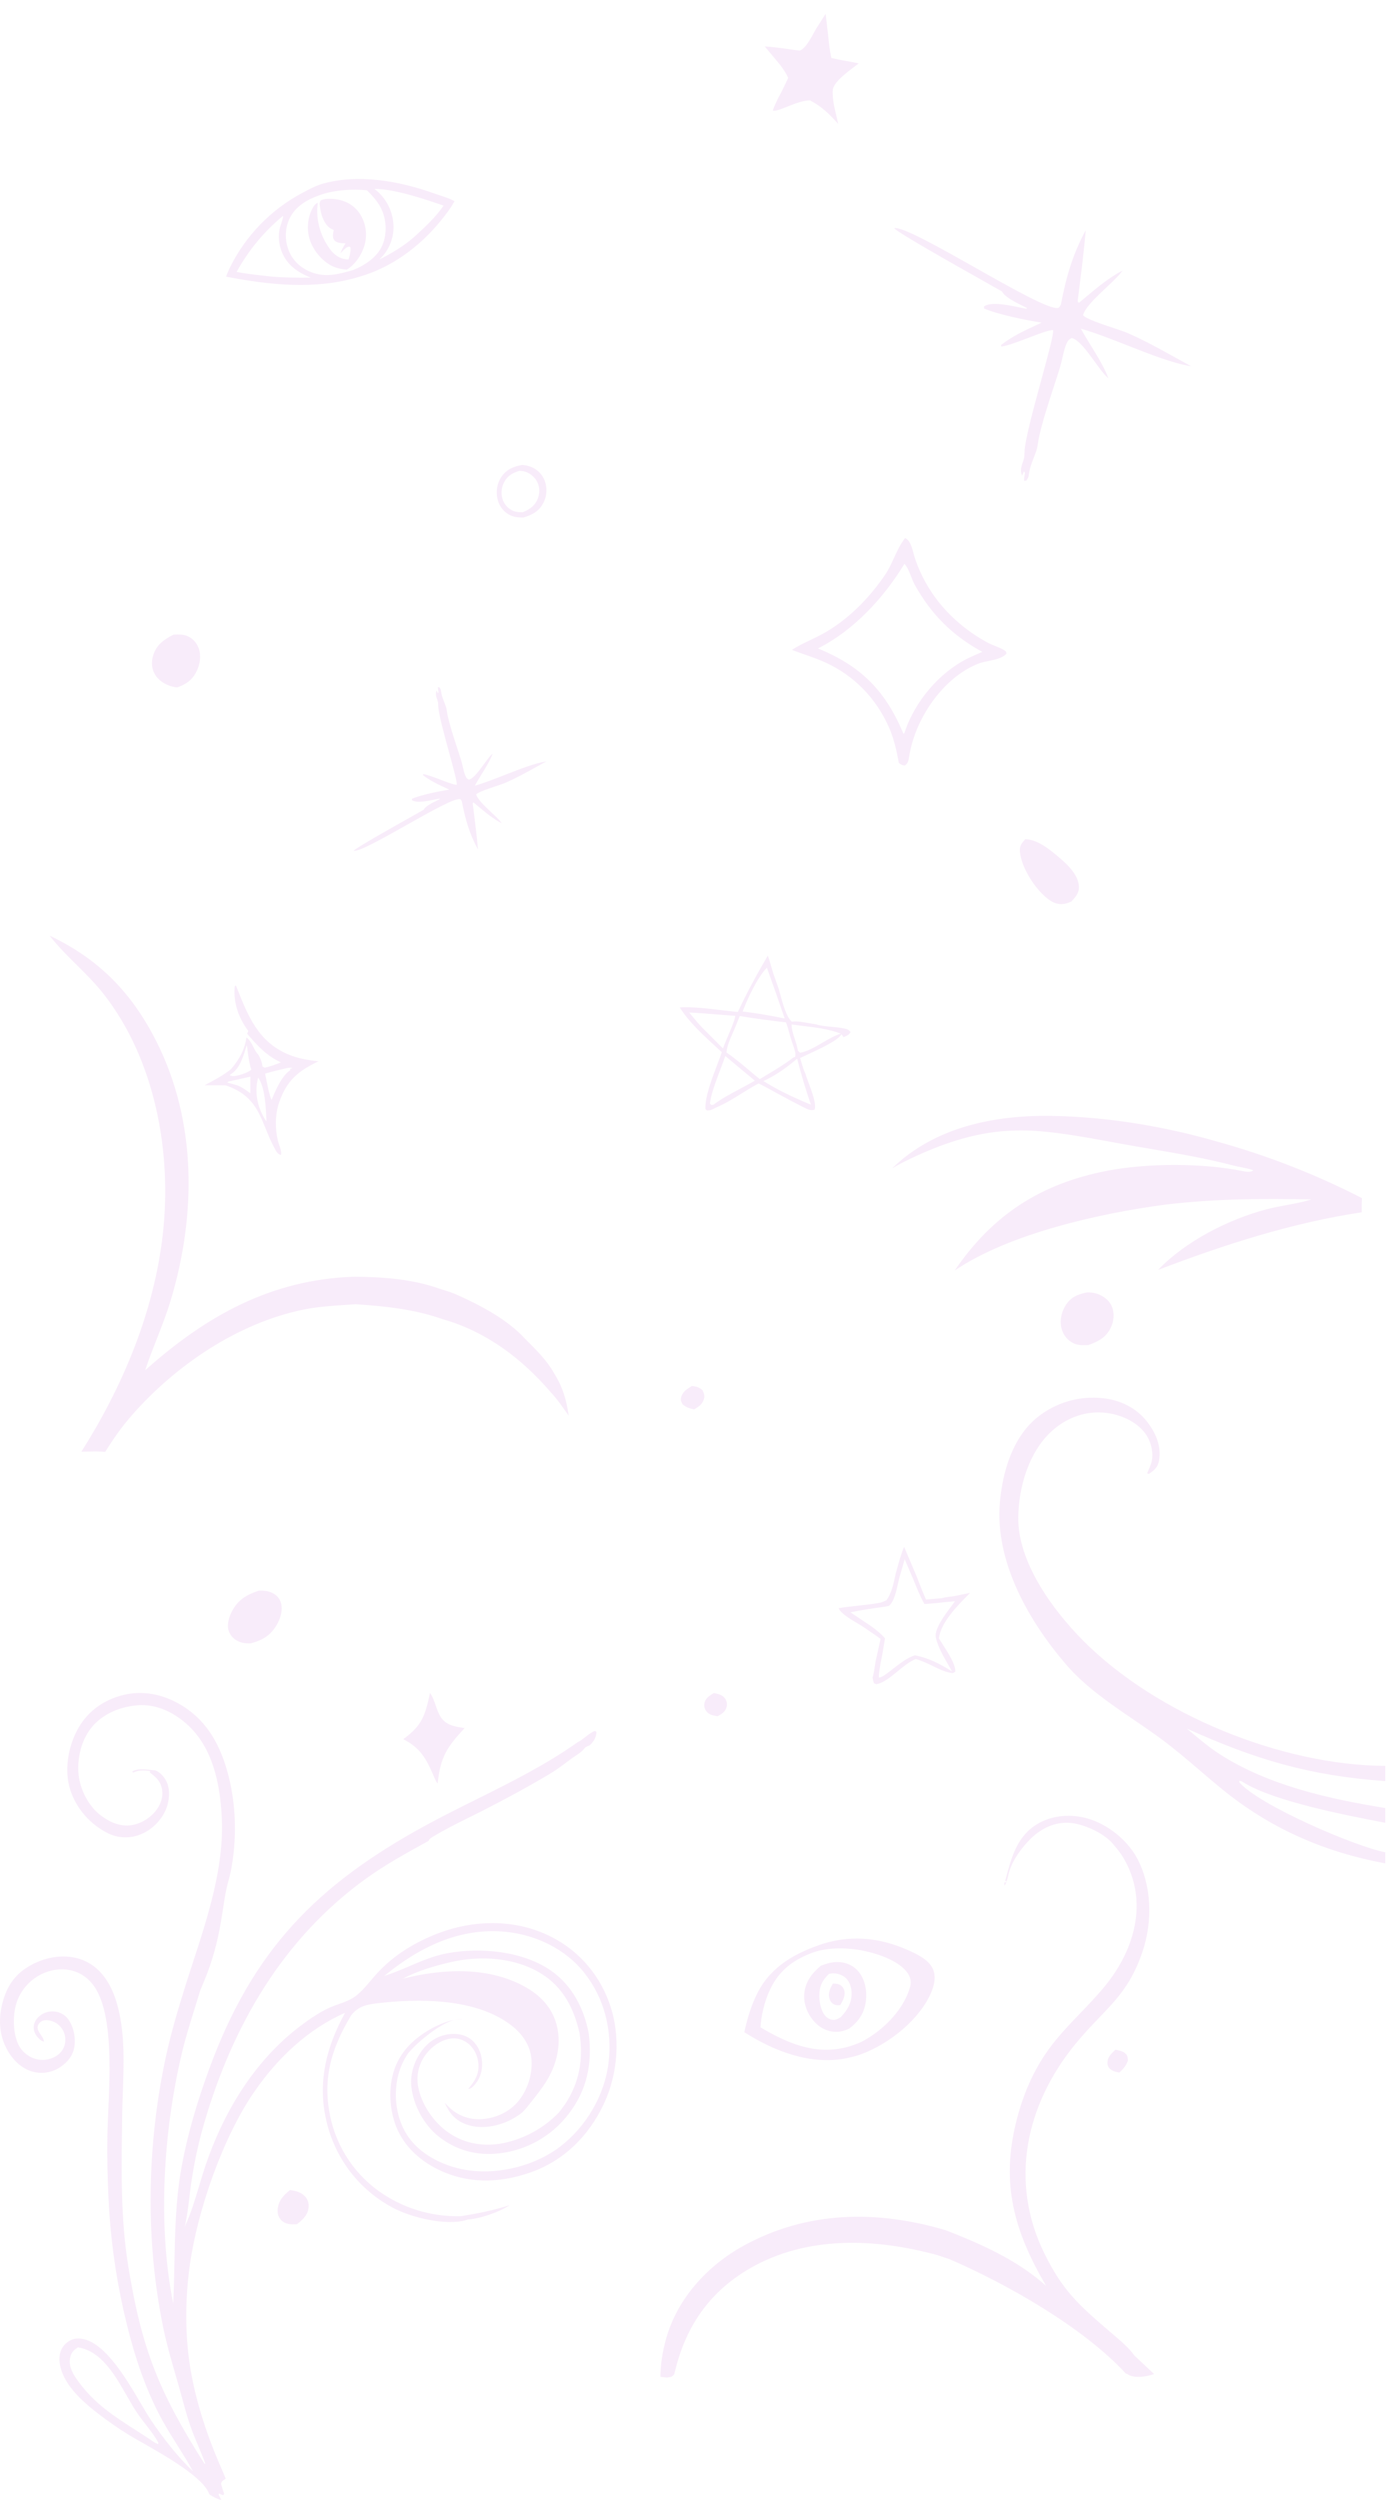 <svg width="475" height="855" viewBox="0 0 475 855" fill="none" xmlns="http://www.w3.org/2000/svg">
<g opacity="0.1">
<path fill-rule="evenodd" clip-rule="evenodd" d="M57.148 609.663C56.411 607.914 54.982 606.233 53.224 605.481C52.697 605.446 52.135 605.382 51.553 605.316C49.493 605.082 47.202 604.821 45.458 605.717L45.245 606.01L45.694 606.225C45.725 606.207 45.756 606.189 45.786 606.17C45.852 606.13 45.917 606.09 45.986 606.059C47.618 605.316 49.645 605.435 51.364 605.722L51.363 606.104L51.258 606.2C53.445 607.823 54.997 609.199 55.474 612.05C55.883 614.49 55.05 616.93 53.617 618.895C51.609 621.647 48.36 623.693 44.984 624.207C41.035 624.809 37.347 623.095 34.294 620.724C30.263 617.594 27.398 611.989 26.894 606.932C26.34 601.36 27.825 595.02 31.433 590.67C35.282 586.029 41.343 583.611 47.257 583.193C53.479 582.754 59.252 585.52 63.834 589.565C72.81 597.488 75.304 609.986 75.892 621.454C76.752 638.235 71.231 655.181 65.997 671.245L65.996 671.246C65.083 674.049 64.178 676.825 63.318 679.569C60.872 687.368 58.488 695.431 56.763 703.423C50.263 733.544 49.655 766.252 55.947 796.447C57.101 801.987 58.685 807.434 60.265 812.869L60.267 812.876C60.572 813.923 60.876 814.969 61.177 816.016C61.592 817.457 61.987 818.912 62.382 820.37C63.198 823.377 64.017 826.396 65.016 829.317C65.878 831.836 66.91 834.298 67.941 836.759C68.745 838.678 69.55 840.598 70.273 842.544L70.058 842.698L69.717 842.202C54.543 818.213 48.547 803.686 43.913 775.152C41.316 759.167 41.538 743.032 41.76 726.898L41.76 726.897C41.775 725.804 41.79 724.711 41.804 723.618C41.839 720.957 41.937 718.241 42.036 715.496C42.41 705.09 42.8 694.272 39.805 684.513C37.669 677.557 33.493 671.353 25.959 669.605C20.145 668.257 13.897 669.831 8.963 673.052C4.07 676.247 1.634 680.934 0.497 686.511C-0.648 692.125 0.136 697.722 3.368 702.523C5.406 705.551 8.413 708.016 12.059 708.719C12.433 708.789 12.809 708.84 13.187 708.873C13.566 708.906 13.945 708.92 14.325 708.915C14.705 708.911 15.084 708.887 15.461 708.845C15.839 708.803 16.213 708.743 16.585 708.664C16.957 708.585 17.323 708.487 17.686 708.372C18.048 708.257 18.403 708.124 18.752 707.974C19.101 707.824 19.442 707.657 19.775 707.473C20.107 707.289 20.43 707.089 20.743 706.874C23.124 705.244 24.93 703.058 25.421 700.171C25.965 696.978 25.245 693.184 23.316 690.545C22.266 689.107 20.554 688.149 18.791 687.945C16.912 687.728 15.025 688.245 13.566 689.465C12.348 690.483 11.587 691.738 11.534 693.354C11.488 694.786 12.258 696.141 13.254 697.118L13.265 697.129C13.804 697.658 14.262 698.107 15.038 698.203C14.981 697.408 14.464 696.642 13.948 695.875C13.073 694.575 12.197 693.274 13.544 691.831C14.241 691.084 15.048 690.865 16.036 690.903C16.263 690.914 16.488 690.936 16.713 690.97C16.937 691.005 17.159 691.05 17.379 691.107C17.598 691.164 17.815 691.232 18.027 691.311C18.24 691.39 18.448 691.48 18.651 691.581C18.855 691.681 19.053 691.792 19.245 691.913C19.437 692.034 19.622 692.164 19.801 692.304C19.98 692.444 20.151 692.593 20.314 692.751C20.478 692.908 20.633 693.074 20.779 693.247C21.98 694.648 22.5 696.422 22.334 698.256C22.166 700.114 21.253 701.69 19.765 702.803C17.858 704.23 15.315 704.777 12.981 704.353C10.476 703.898 8.185 702.312 6.815 700.173C4.473 696.519 4.323 690.093 5.366 685.974C5.435 685.708 5.51 685.444 5.591 685.182C5.673 684.92 5.761 684.66 5.855 684.403C5.95 684.145 6.051 683.89 6.158 683.637C6.265 683.384 6.378 683.134 6.498 682.887C6.617 682.64 6.743 682.395 6.875 682.154C7.006 681.913 7.144 681.676 7.287 681.442C7.431 681.208 7.58 680.977 7.734 680.75C7.889 680.524 8.05 680.301 8.215 680.083C8.381 679.864 8.552 679.649 8.729 679.439C8.905 679.229 9.087 679.023 9.273 678.822C9.46 678.62 9.652 678.424 9.848 678.232C10.044 678.04 10.245 677.854 10.451 677.672C10.657 677.49 10.867 677.313 11.081 677.141C11.295 676.97 11.514 676.805 11.736 676.644C11.959 676.484 12.186 676.328 12.416 676.179C12.646 676.03 12.88 675.886 13.117 675.749C16.587 673.722 20.816 672.914 24.734 673.964C28.381 674.942 31.18 677.342 33.023 680.592C38.45 690.159 37.651 708.375 37.051 722.049C36.921 725.017 36.8 727.772 36.754 730.177C36.62 737.219 36.786 744.368 37.113 751.403C37.403 757.95 37.982 764.472 38.849 770.967C39.717 777.464 40.869 783.909 42.306 790.303C45.243 803.238 49.195 816.237 55.64 827.892C57.24 830.783 59 833.584 60.76 836.384C62.585 839.289 64.411 842.194 66.057 845.2C60.798 840.232 55.875 833.891 51.809 827.901C50.806 826.424 49.617 824.398 48.27 822.105C42.896 812.951 35.021 799.538 26.542 799.772C24.787 799.821 23.158 800.71 22.005 802.011C20.584 803.613 20.183 805.714 20.395 807.798C21.135 815.09 28.106 821.247 33.529 825.419C36.829 827.959 40.313 830.413 43.862 832.594C45.083 833.344 46.735 834.283 48.63 835.36L48.631 835.361C56.87 840.044 69.698 847.336 71.643 853.053C72.869 853.885 74.306 854.702 75.767 855L74.817 853.193L75.015 852.744C75.596 853.153 75.738 853.208 76.399 853.334L76.727 852.915C76.307 851.787 75.976 850.644 75.642 849.488C75.846 848.605 76.179 848.397 76.775 848.026C76.917 847.937 77.074 847.839 77.248 847.72L76.468 845.821C71.599 834.943 67.495 823.157 65.389 811.405C63.257 799.504 63.293 786.722 64.947 774.754C67.522 756.129 76.326 730.707 87.165 715.191C94.952 703.905 105.442 693.91 118.072 688.397C111.136 701.049 108.227 713.945 112.431 728.136C112.642 728.853 112.872 729.564 113.119 730.269C113.367 730.974 113.631 731.673 113.914 732.365C114.196 733.057 114.495 733.741 114.811 734.419C115.128 735.095 115.461 735.764 115.811 736.424C116.161 737.085 116.527 737.736 116.909 738.378C117.292 739.02 117.69 739.652 118.104 740.274C118.518 740.896 118.947 741.507 119.392 742.107C119.837 742.708 120.296 743.297 120.77 743.874C121.244 744.452 121.732 745.017 122.235 745.57C122.737 746.123 123.253 746.663 123.782 747.191C124.311 747.718 124.853 748.232 125.409 748.732C125.964 749.232 126.531 749.718 127.11 750.189C127.689 750.661 128.28 751.118 128.882 751.56C129.484 752.002 130.097 752.429 130.721 752.84C131.344 753.251 131.978 753.647 132.622 754.027C133.265 754.406 133.917 754.769 134.578 755.117C140.894 758.464 152.712 761.3 159.712 759.217C159.777 759.198 159.836 759.166 159.896 759.134C159.927 759.118 159.957 759.102 159.988 759.087C164.371 758.79 170.8 756.561 174.454 754.157C168.837 755.963 163.381 757.045 157.564 757.953C148.852 758.078 140.595 756.012 133.065 751.588C132.462 751.238 131.867 750.873 131.282 750.494C130.697 750.115 130.121 749.721 129.555 749.313C128.989 748.905 128.434 748.483 127.889 748.047C127.345 747.611 126.811 747.162 126.289 746.7C125.767 746.237 125.256 745.762 124.757 745.274C124.259 744.786 123.772 744.286 123.299 743.774C122.825 743.262 122.364 742.738 121.917 742.203C121.469 741.668 121.035 741.122 120.614 740.565C120.194 740.009 119.788 739.442 119.395 738.864C119.003 738.288 118.626 737.701 118.263 737.105C117.899 736.509 117.551 735.904 117.219 735.291C116.886 734.678 116.568 734.057 116.267 733.428C115.964 732.798 115.678 732.162 115.408 731.519C115.138 730.875 114.884 730.226 114.646 729.57C114.408 728.914 114.187 728.252 113.982 727.585C113.777 726.917 113.589 726.245 113.418 725.569C110.016 711.915 113.098 700.956 120.191 689.224C122.542 686.235 125.232 685.583 128.879 685.148C143.402 683.417 163.14 683.334 175.192 692.834C178.68 695.585 181.341 699.328 181.834 703.835C182.391 708.928 180.688 714.537 177.464 718.509C174.456 722.216 169.873 724.335 165.157 724.725C161.147 725.056 157.176 723.819 154.165 721.116C153.547 720.562 152.967 719.954 152.393 719.353L152.158 719.106C153.71 722.553 155.608 724.991 159.262 726.428C163.968 728.279 169.518 727.419 174.018 725.364C175.689 724.581 177.249 723.619 178.699 722.478L179.915 721.203C180.193 720.857 180.472 720.51 180.752 720.162L180.757 720.157L180.768 720.143C182.88 717.519 185.045 714.829 186.838 712.007C190.415 706.377 192.149 699.609 190.618 693.019C189.296 687.326 185.616 683.044 180.697 680.086C167.966 672.43 151.733 673.192 137.868 676.717C142.851 674.018 148.626 672.366 154.119 671.08C164.34 668.689 176.367 669.384 185.44 675.121C192.801 679.775 196.412 686.945 198.299 695.219C199.711 703.974 198.364 712.101 193.429 719.565C193.239 719.824 193.05 720.085 192.861 720.347L192.861 720.348C192.339 721.069 191.816 721.793 191.258 722.482C190.621 723.14 189.96 723.774 189.276 724.383C188.591 724.993 187.886 725.576 187.158 726.133C186.43 726.689 185.683 727.218 184.915 727.719C184.148 728.22 183.364 728.692 182.562 729.134C181.759 729.577 180.942 729.989 180.109 730.371C179.277 730.752 178.431 731.102 177.572 731.421C176.713 731.739 175.844 732.026 174.963 732.28C174.083 732.534 173.195 732.754 172.298 732.942C165.776 734.245 159.149 733.227 153.61 729.439C148.419 725.889 144.16 719.718 143.071 713.479C142.387 709.559 143.395 705.672 145.8 702.51C147.787 699.898 150.997 697.588 154.323 697.176C156.44 696.914 158.505 697.528 160.173 698.854C162.314 700.558 163.543 703.207 163.723 705.912C163.955 709.405 162.514 711.751 160.317 714.294L160.418 714.422C161.206 714.223 161.474 713.962 162.043 713.407L162.055 713.396C164.021 711.483 164.956 708.792 164.995 706.08C165.038 703.144 164.016 700.161 161.89 698.089C159.872 696.121 157.31 695.488 154.548 695.634C150.822 695.831 147.551 697.538 145.143 700.371C142.069 703.987 140.281 708.832 140.769 713.591C141.417 719.91 145.052 726.63 150.01 730.6C156.068 735.452 163.252 737.336 170.891 736.437C171.465 736.372 172.038 736.292 172.608 736.199C173.179 736.105 173.746 735.997 174.311 735.874C174.876 735.752 175.438 735.616 175.996 735.466C176.554 735.316 177.108 735.151 177.658 734.973C178.208 734.795 178.753 734.604 179.294 734.399C179.834 734.193 180.369 733.975 180.898 733.743C181.427 733.51 181.951 733.265 182.468 733.007C182.986 732.749 183.496 732.478 184 732.194C184.503 731.91 185 731.614 185.489 731.306C185.977 730.997 186.458 730.676 186.931 730.344C187.404 730.011 187.868 729.666 188.324 729.311C188.779 728.955 189.226 728.588 189.663 728.21C190.101 727.831 190.528 727.442 190.946 727.043C191.364 726.643 191.772 726.233 192.169 725.814C192.567 725.394 192.954 724.964 193.329 724.524C193.705 724.085 194.07 723.637 194.424 723.179C200.929 714.897 202.727 705.777 201.487 695.489C199.886 686.96 195.821 679 188.562 673.955C178.886 667.231 164.376 665.912 153.06 668.012C148.479 668.863 144.287 670.651 140.086 672.443C137.266 673.646 134.442 674.851 131.495 675.774C143.462 665.933 157.399 659.085 173.204 660.695C183.392 661.732 193.445 666.527 199.892 674.619C206.882 683.394 209.608 694.527 208.235 705.602C206.869 716.624 200.644 727.185 191.906 733.983C183.436 740.572 171.091 743.722 160.488 742.276C152.943 741.247 144.76 737.57 140.116 731.331C136.043 725.858 134.771 718.555 135.824 711.892C135.962 711.016 136.149 710.15 136.385 709.296C136.621 708.44 136.904 707.601 137.235 706.779C137.566 705.956 137.942 705.154 138.364 704.374C138.786 703.594 139.25 702.84 139.757 702.112C140.822 700.915 141.906 699.769 143.098 698.696C145.933 696.142 151.217 691.904 155.637 690.765C155.998 690.698 156.356 690.644 156.708 690.602C157.03 690.564 157.352 690.528 157.675 690.494L157.664 690.687L158.037 690.484C157.283 690.445 156.476 690.549 155.637 690.765C149.563 691.885 142.359 696.382 138.674 701.039C137.704 702.284 136.87 703.525 136.153 704.929C132.943 711.217 132.904 719.335 135.088 725.954C137.472 733.176 142.992 738.51 149.697 741.851C159.907 746.938 170.735 746.704 181.359 743.033C192.844 739.065 201.324 730.693 206.533 719.773C211.611 709.128 212.509 695.968 208.457 684.851C204.653 674.416 197.141 666.219 187.042 661.616C175.457 656.337 162.016 656.633 150.235 661.084C142.165 664.133 134.767 668.596 128.915 675.019C128.247 675.753 127.59 676.528 126.927 677.309C125.314 679.213 123.668 681.155 121.746 682.633C120.037 683.948 117.941 684.695 115.864 685.435L115.863 685.435C114.778 685.822 113.698 686.207 112.681 686.67C109.246 688.233 105.854 690.58 102.842 692.849C87.173 704.655 76.563 722.196 70.336 740.578C69.568 742.847 68.869 745.185 68.167 747.535C66.776 752.192 65.37 756.897 63.379 761.202C63.344 761.277 63.308 761.352 63.272 761.427C63.252 761.467 63.233 761.508 63.213 761.549C64.005 758.229 64.413 754.82 64.819 751.418C65.003 749.878 65.187 748.34 65.407 746.812C66.416 739.771 67.865 733.026 69.853 726.195C79.567 692.809 96.829 662.891 125.463 642.332C131.945 637.678 138.957 633.824 145.94 629.985L146.589 629.628C146.944 628.948 147.317 628.676 147.953 628.285C152.019 625.785 156.371 623.63 160.689 621.492C162.211 620.738 163.73 619.986 165.23 619.222C172.968 615.281 180.717 611.098 188.176 606.649C190.317 605.372 192.302 603.886 194.291 602.396C194.751 602.052 195.21 601.708 195.672 601.366C196.083 601.062 196.521 600.773 196.962 600.482C197.97 599.815 198.996 599.137 199.756 598.243C199.815 598.174 199.868 598.109 199.917 598.049L199.918 598.048C200.145 597.77 200.299 597.582 200.695 597.381C200.904 597.275 201.13 597.181 201.355 597.086C201.523 597.016 201.69 596.945 201.85 596.87C203.267 595.466 203.914 594.4 204.147 592.415L203.654 591.953C202.504 592.359 201.435 593.192 200.367 594.024C199.59 594.629 198.814 595.234 198.007 595.674C197.974 595.692 197.941 595.71 197.907 595.727C197.871 595.746 197.835 595.765 197.799 595.784L197.773 595.798C197.747 595.812 197.721 595.825 197.694 595.839C186.761 603.576 174.886 609.485 162.991 615.405C157.105 618.334 151.215 621.266 145.432 624.422C108.175 644.755 86.437 667.164 71.654 707.421C67.473 718.808 63.931 730.589 61.892 742.562C60.11 753.023 59.899 763.566 59.688 774.125C59.596 778.708 59.505 783.294 59.284 787.877C53.863 760.849 55.922 728.556 62.317 701.856C63.509 696.879 65.03 692.009 66.553 687.135C67.221 684.997 67.889 682.858 68.53 680.708C68.934 679.734 69.343 678.761 69.752 677.787C76.161 662.526 75.882 651.41 78.052 643.691C78.403 642.444 78.737 641.254 78.944 640.214C81.186 628.915 80.881 616.588 77.7 605.493C74.865 595.6 69.978 587.413 60.726 582.408C54.492 579.035 47.595 577.987 40.778 580.073C34.427 582.017 29.416 585.952 26.334 591.871C23.235 597.823 21.978 605.615 24.032 612.09C26.088 618.572 31.042 624.128 37.153 627.074C37.356 627.17 37.562 627.261 37.77 627.346C37.978 627.432 38.188 627.513 38.4 627.588C38.612 627.663 38.826 627.733 39.042 627.798C39.257 627.862 39.474 627.922 39.693 627.976C39.911 628.03 40.131 628.078 40.352 628.121C40.573 628.164 40.795 628.202 41.017 628.234C41.24 628.266 41.464 628.292 41.688 628.313C41.912 628.334 42.136 628.349 42.361 628.359C42.586 628.368 42.811 628.373 43.036 628.371C43.261 628.37 43.486 628.363 43.711 628.35C43.935 628.338 44.16 628.319 44.383 628.296C44.607 628.272 44.83 628.243 45.053 628.208C45.275 628.173 45.496 628.133 45.717 628.087C45.937 628.041 46.156 627.99 46.374 627.933C46.592 627.877 46.808 627.815 47.023 627.747C47.237 627.679 47.45 627.607 47.661 627.529C51.688 626.085 55.114 622.758 56.778 618.824C57.912 616.143 58.301 612.401 57.148 609.663ZM28.651 803.257C27.988 803.046 27.342 802.894 26.656 802.79C25.034 803.876 24.3 804.663 23.952 806.625C23.421 809.615 25.331 812.491 27.04 814.782C32.609 822.247 39.157 826.437 46.212 830.951C48.418 832.362 50.673 833.805 52.964 835.39L54.035 835.879L54.234 835.493C53.042 833.249 51.429 831.177 49.822 829.113C48.767 827.758 47.716 826.407 46.787 825.014C45.683 823.356 44.589 821.44 43.446 819.44C39.697 812.877 35.434 805.416 28.651 803.257Z" fill="#B83BC8"/>
<path fill-rule="evenodd" clip-rule="evenodd" d="M359.635 381.632C340.028 381.358 319.69 385.543 305.257 399.631C306.633 398.781 308.046 398 309.498 397.287C319.704 392.198 330.943 388.022 342.364 386.936C346.941 386.521 351.519 386.505 356.099 386.889C364.231 387.594 372.344 389.085 380.416 390.568C383.297 391.097 386.173 391.626 389.042 392.117C390.279 392.329 391.515 392.539 392.749 392.748C402.569 394.416 412.312 396.071 421.988 398.58C422.907 398.818 423.822 399.001 424.735 399.184C426.123 399.463 427.505 399.74 428.884 400.206C428.18 401.035 426.348 400.736 425.331 400.529C411.473 397.703 392.725 397.754 378.956 400.397C356.2 404.766 339.706 415.444 326.707 434.521C345.494 421.786 376.722 414.866 399.113 411.94C416.833 409.895 431.173 409.937 448.844 410.195C448.781 410.215 448.717 410.235 448.653 410.254C448.523 410.295 448.392 410.335 448.261 410.374C445.628 411.151 442.935 411.649 440.241 412.147C437.95 412.571 435.659 412.994 433.403 413.59C420.4 417.022 405.674 424.518 396.312 434.313C418.822 425.724 442.133 418.177 466.01 414.605C466.011 414.274 466.01 413.944 466.009 413.613C466.007 412.324 466.005 411.034 466.072 409.748C458.193 405.706 450.13 402.075 441.881 398.855C433.633 395.635 425.242 392.842 416.709 390.477C398.537 385.198 378.565 381.896 359.635 381.632Z" fill="#B83BC8"/>
<path fill-rule="evenodd" clip-rule="evenodd" d="M55.721 422.075C52.721 448.622 42.067 474.05 27.864 496.468C28.665 496.472 29.5 496.452 30.347 496.432C32.254 496.386 34.222 496.339 35.997 496.565C38.707 492.183 41.543 488.132 44.938 484.236C59.901 467.068 81.259 452.521 103.817 447.889C108.634 446.9 113.71 446.571 118.673 446.248C119.694 446.182 120.709 446.116 121.717 446.045C131.918 446.73 141.765 447.736 151.492 451.16C166.431 455.406 178.635 464.64 188.635 476.327C190.471 478.29 192.028 480.498 193.578 482.698C193.763 482.96 193.947 483.222 194.132 483.483C194.296 483.714 194.46 483.944 194.624 484.174C193.836 478.638 192.527 474.282 189.542 469.526C187.288 465.432 183.599 461.76 180.274 458.451L179.754 457.933C173.921 451.491 164.772 446.572 156.924 443.078C155.133 442.21 153.241 441.622 151.347 441.032L151.262 441.006C150.946 440.907 150.63 440.809 150.314 440.709C141.042 437.405 130.871 436.705 121.103 436.641C92.669 437.604 70.424 450.11 49.671 468.644C50.872 465.005 52.266 461.452 53.66 457.899C55.353 453.585 57.045 449.27 58.393 444.802C67.154 415.748 67.417 383.654 53.505 356.143C45.105 339.529 33.913 328.04 17 320C17.101 320.132 17.201 320.265 17.304 320.396C20.02 323.846 23.15 326.948 26.289 330.059C29.499 333.241 32.72 336.433 35.519 340.018C53.105 362.537 58.879 394.124 55.721 422.075ZM119.048 438.091C118.996 438.265 118.941 438.438 118.889 438.612C118.863 438.698 118.837 438.785 118.814 438.873C118.861 438.699 118.914 438.527 118.967 438.355C118.982 438.306 118.997 438.257 119.012 438.209C119.024 438.17 119.036 438.13 119.048 438.091Z" fill="#B83BC8"/>
<path d="M474.059 637.276C453.189 633.413 434.741 625.364 418.241 611.914C415.68 609.827 413.185 607.694 410.694 605.565L410.693 605.564C406.238 601.756 401.798 597.961 397.016 594.455C394.144 592.35 391.15 590.309 388.135 588.253C379.782 582.558 371.274 576.757 364.796 569.217C352.071 554.404 340.439 534.128 342.172 513.922C343.074 503.414 346.474 491.702 354.914 484.792C355.308 484.473 355.71 484.163 356.119 483.864C356.528 483.565 356.944 483.276 357.368 482.998C357.791 482.719 358.222 482.452 358.659 482.195C359.096 481.938 359.54 481.693 359.989 481.458C360.438 481.223 360.893 481 361.353 480.788C361.814 480.576 362.279 480.376 362.75 480.187C363.221 479.998 363.696 479.821 364.175 479.656C364.654 479.491 365.138 479.339 365.625 479.197C366.112 479.057 366.602 478.928 367.095 478.812C367.588 478.695 368.084 478.592 368.583 478.5C369.082 478.409 369.582 478.33 370.085 478.263C370.588 478.197 371.092 478.142 371.597 478.101C372.102 478.06 372.608 478.031 373.115 478.015C373.622 477.999 374.128 477.996 374.635 478.005C375.142 478.014 375.648 478.036 376.154 478.071C376.66 478.106 377.165 478.153 377.668 478.213C383.543 478.883 388.982 481.571 392.619 486.306C395.543 490.111 397.466 494.55 396.657 499.427C396.26 501.823 395.065 502.789 393.156 504.08L392.558 503.877C392.677 503.596 392.805 503.308 392.935 503.013C393.523 501.683 394.165 500.231 394.3 498.854C394.337 498.443 394.353 498.031 394.35 497.618C394.347 497.205 394.323 496.793 394.28 496.382C394.237 495.972 394.173 495.564 394.09 495.159C394.007 494.755 393.905 494.356 393.784 493.961C393.662 493.567 393.521 493.179 393.362 492.797C393.203 492.417 393.025 492.044 392.83 491.68C392.635 491.316 392.422 490.963 392.192 490.62C391.963 490.277 391.717 489.945 391.455 489.626C388.056 485.543 382.311 483.384 377.116 483.079C370.645 482.699 364.434 485.245 359.724 489.629C352.014 496.805 348.621 508.604 348.469 518.873C348.241 534.301 360.371 550.74 370.706 561.131C395.777 586.337 438.518 603.732 474.059 603.936V609.139C448.115 607.296 429.75 601.813 406.122 591.158C406.695 591.632 407.267 592.11 407.841 592.589C410.948 595.184 414.086 597.805 417.483 599.979C434.146 610.647 454.789 615.24 474.059 618.345V623.394L473.836 623.352C460.929 620.879 436.017 616.106 425.507 609.561C425.422 609.509 425.351 609.464 425.29 609.425C425.089 609.299 425.001 609.243 424.907 609.205C424.834 609.175 424.757 609.155 424.621 609.12C424.518 609.093 424.381 609.058 424.187 609.003L424.046 609.465C430.593 617.276 463.679 631.473 474.059 633.491L474.059 637.276Z" fill="#B83BC8"/>
<path d="M347.908 725.067C342.389 746.652 346.998 763.018 358.022 781.809C349.146 773.799 338.138 768.552 327.151 764.124L323.611 762.73C300.216 755.805 276.37 756.036 254.542 768.003C242.175 774.783 231.852 785.996 227.976 799.769C226.789 803.989 226.035 808.487 226 812.876L228.217 813.141C228.493 813.084 228.725 813.048 228.929 813.017C229.681 812.901 230.035 812.847 230.719 812.01L231.398 809.383C235.298 794.627 243.484 783.315 256.839 775.667C276.319 764.51 299.632 765.488 320.7 771.224L324.932 772.63C344.434 781.04 370.74 795.918 385.345 811.818L385.604 811.79C385.709 811.865 385.81 811.948 385.915 812.022C385.965 812.058 386.016 812.091 386.069 812.122C388.471 813.486 392.495 812.794 394.96 811.927L388.155 805.55C386.416 803.024 383.353 800.43 380.791 798.261C380.348 797.886 379.921 797.524 379.518 797.178C369.11 788.227 363.684 783.389 357.468 770.808C345.271 746.123 350.98 719.773 368.141 698.896C370.977 695.446 373.658 692.653 376.163 690.043C382.328 683.622 387.423 678.314 391.118 667.075C394.424 657.017 394.193 644.828 389.045 635.361C385.692 629.196 379.015 623.914 372.343 621.97C366.712 620.33 360.441 620.695 355.296 623.644C348.15 627.74 346.211 634.978 344.243 642.327C344.156 642.652 344.069 642.978 343.981 643.303L344.478 643.236L344.259 643.783L343.675 643.813L343.737 644.843C344.361 644.326 344.765 642.58 345.052 641.336C345.127 641.012 345.194 640.723 345.255 640.498C346.405 636.246 349.726 631.73 352.89 628.677C356.4 625.29 360.947 623.098 365.901 623.404C370.649 623.697 377.538 626.772 380.698 630.416C380.882 630.628 381.057 630.849 381.239 631.063C382.522 632.573 383.705 634.06 384.692 635.787C392.964 650.255 388.373 666.508 378.497 678.794C375.769 682.186 372.739 685.342 369.708 688.498C365.869 692.495 362.029 696.494 358.8 700.978C353.559 708.256 350.123 716.403 347.908 725.067Z" fill="#B83BC8"/>
<path fill-rule="evenodd" clip-rule="evenodd" d="M311.391 185.661C311.005 184.908 310.502 184.417 309.768 184C309.743 184.031 309.718 184.063 309.692 184.094C309.652 184.142 309.612 184.191 309.574 184.241C308.083 186.167 307.022 188.469 305.955 190.786C305.032 192.789 304.105 194.802 302.89 196.593C297.43 204.644 290.005 212.185 281.403 216.858C280.084 217.574 278.711 218.23 277.336 218.887C275.164 219.926 272.984 220.967 271 222.256C272.402 222.796 273.825 223.295 275.25 223.794C277.7 224.652 280.153 225.512 282.503 226.584C292.285 231.048 299.791 238.816 304.165 248.622C305.941 252.605 306.806 256.674 307.611 260.931C307.667 260.971 307.721 261.01 307.774 261.047C308.429 261.519 308.794 261.782 309.697 261.8C310.774 261.004 310.922 260.067 311.116 258.8C312.744 248.205 319.362 237.098 328.067 230.728C330.178 229.184 332.514 227.855 334.958 226.918C335.924 226.549 337.099 226.307 338.306 226.058C340.653 225.574 343.124 225.064 344.426 223.541C344.402 223.418 344.388 223.319 344.377 223.236C344.335 222.93 344.322 222.832 343.923 222.556C342.954 221.886 341.758 221.407 340.568 220.93C339.721 220.591 338.878 220.254 338.122 219.849C337.322 219.424 336.534 218.979 335.757 218.514C334.979 218.049 334.214 217.566 333.46 217.063C332.707 216.56 331.966 216.039 331.239 215.5C330.511 214.96 329.797 214.403 329.097 213.828C328.398 213.254 327.713 212.662 327.042 212.053C326.372 211.444 325.716 210.819 325.077 210.177C324.437 209.536 323.814 208.879 323.207 208.207C322.6 207.534 322.01 206.847 321.438 206.146C320.56 205.053 319.729 203.925 318.947 202.763C318.165 201.6 317.433 200.406 316.751 199.181C316.07 197.956 315.441 196.705 314.865 195.427C314.29 194.149 313.77 192.849 313.304 191.527C313.046 190.804 312.839 190.037 312.632 189.267C312.295 188.019 311.956 186.761 311.391 185.661ZM311.841 197.264C311.173 195.575 310.466 193.788 309.511 192.835C302.43 204.487 292.214 215.557 279.924 221.767C294.177 227.604 302.567 235.685 308.728 249.886L309.176 250.924L309.474 250.802L309.647 250.272C313.056 239.986 321.401 230.015 331.136 225.206C332.618 224.474 334.145 223.817 335.665 223.164C335.838 223.09 336.01 223.016 336.183 222.941C325.983 217.423 318.655 210.105 313.019 199.947C312.611 199.212 312.233 198.255 311.841 197.264Z" fill="#B83BC8"/>
<path fill-rule="evenodd" clip-rule="evenodd" d="M109.367 69.712C109.436 69.127 109.452 69.007 109.796 68.537C111.335 67.698 114.316 67.967 116.011 68.329C119.041 68.975 121.579 70.645 123.258 73.285C123.371 73.467 123.48 73.652 123.585 73.84C123.689 74.027 123.789 74.217 123.885 74.409C123.98 74.602 124.071 74.796 124.157 74.993C124.242 75.189 124.323 75.388 124.399 75.589C124.475 75.79 124.546 75.992 124.612 76.196C124.679 76.401 124.74 76.606 124.796 76.814C124.852 77.021 124.903 77.229 124.949 77.439C124.995 77.649 125.036 77.859 125.071 78.071C125.107 78.283 125.137 78.495 125.163 78.708C125.188 78.921 125.208 79.135 125.223 79.349C125.237 79.563 125.247 79.777 125.251 79.992C125.256 80.207 125.255 80.421 125.249 80.636C125.242 80.85 125.231 81.065 125.214 81.279C125.197 81.493 125.176 81.706 125.148 81.919C125.121 82.132 125.089 82.344 125.051 82.555C125.014 82.766 124.971 82.977 124.923 83.186C124.09 86.714 121.779 90.316 118.682 92.218C117.056 92.11 115.433 91.776 113.94 91.107C110.521 89.575 107.548 86.063 106.229 82.589C104.955 79.233 105.102 75.146 106.627 71.891C107.081 70.923 107.728 69.731 108.76 69.353L109.367 69.712ZM109.367 69.712C109.612 71.646 109.89 73.46 110.745 75.231C111.502 76.797 112.53 78.058 114.223 78.656C114.13 79.083 114.041 79.511 113.983 79.944C113.876 80.744 113.907 81.628 114.497 82.252C115.282 83.081 116.629 83.154 117.764 83.216C117.864 83.221 117.963 83.227 118.06 83.232C118.126 83.236 118.191 83.24 118.255 83.245C117.491 84.317 116.991 85.392 116.499 86.603C116.728 86.407 116.967 86.155 117.218 85.891C117.88 85.195 118.624 84.412 119.459 84.341C119.682 84.321 119.698 84.341 119.791 84.458L119.792 84.459C119.825 84.501 119.869 84.555 119.936 84.625C120.096 85.962 119.702 87.325 119.332 88.605L119.294 88.736L119.265 88.735C118.962 88.724 118.661 88.713 118.36 88.675C116.039 88.379 114.271 87.03 112.907 85.182C109.571 80.661 107.959 74.901 108.76 69.353L109.367 69.712Z" fill="#B83BC8"/>
<path fill-rule="evenodd" clip-rule="evenodd" d="M109.966 62.969C109.803 63.017 109.641 63.074 109.481 63.134C107.545 63.8 105.711 64.778 103.903 65.742C103.754 65.822 103.604 65.901 103.455 65.981C102.786 66.335 102.125 66.704 101.47 67.084C100.815 67.465 100.169 67.859 99.529 68.265C98.89 68.672 98.259 69.09 97.637 69.522C97.014 69.953 96.4 70.396 95.794 70.851C95.189 71.307 94.593 71.774 94.006 72.253C93.419 72.731 92.842 73.222 92.274 73.723C91.706 74.225 91.148 74.737 90.601 75.261C90.053 75.784 89.516 76.318 88.989 76.863C88.462 77.407 87.946 77.962 87.441 78.527C86.936 79.092 86.442 79.666 85.96 80.251C85.477 80.835 85.006 81.429 84.547 82.032C84.088 82.635 83.641 83.246 83.205 83.867C82.77 84.487 82.347 85.116 81.936 85.753C81.526 86.39 81.128 87.035 80.742 87.688C80.357 88.341 79.984 89.001 79.625 89.669C79.265 90.336 78.919 91.011 78.586 91.692C78.126 92.643 77.725 93.618 77.381 94.618C92.227 97.484 107.877 99.164 122.633 94.746C133.764 91.636 143.378 84.58 150.653 75.721C152.35 73.655 154.117 71.383 155.408 69.042L155.536 68.806C154.025 67.959 152.281 67.389 150.581 66.833C149.948 66.626 149.321 66.421 148.714 66.204C136.697 61.91 122.48 59.278 109.966 62.969ZM125.579 65.076C120.614 64.542 114.043 65 109.336 66.768C105.146 68.236 101.172 70.487 99.144 74.63C97.551 77.887 97.423 81.741 98.61 85.152C99.789 88.541 102.261 91.122 105.478 92.647C110.777 95.158 115.524 93.892 120.891 92.339C124.936 90.693 129.193 87.926 130.922 83.718C132.403 80.115 132.284 75.642 130.783 72.063C129.631 69.315 127.658 67.154 125.579 65.076ZM151.783 70.317C145.431 68.121 134.833 64.554 128.136 64.614C128.351 64.775 128.561 64.942 128.767 65.113C128.973 65.285 129.175 65.461 129.372 65.643C129.57 65.824 129.763 66.011 129.951 66.202C130.14 66.393 130.323 66.588 130.502 66.788C130.681 66.988 130.855 67.193 131.023 67.401C131.192 67.61 131.355 67.823 131.513 68.04C131.671 68.256 131.824 68.477 131.971 68.701C132.119 68.926 132.26 69.153 132.396 69.385C132.533 69.616 132.663 69.851 132.787 70.089C132.912 70.326 133.031 70.567 133.143 70.811C133.256 71.054 133.362 71.3 133.463 71.549C133.563 71.798 133.658 72.049 133.746 72.303C133.834 72.556 133.916 72.812 133.992 73.07C134.067 73.327 134.136 73.587 134.199 73.848C134.262 74.109 134.318 74.371 134.368 74.635C134.418 74.898 134.461 75.163 134.498 75.429C134.535 75.675 134.566 75.922 134.591 76.169C134.616 76.416 134.634 76.664 134.647 76.912C134.66 77.16 134.666 77.409 134.667 77.657C134.667 77.906 134.661 78.154 134.649 78.403C134.637 78.651 134.619 78.899 134.595 79.146C134.571 79.393 134.54 79.64 134.504 79.886C134.468 80.132 134.425 80.376 134.377 80.62C134.328 80.864 134.274 81.106 134.213 81.347C134.153 81.588 134.086 81.827 134.014 82.065C133.942 82.303 133.863 82.538 133.779 82.772C133.696 83.006 133.606 83.238 133.51 83.467C133.415 83.696 133.314 83.923 133.207 84.147C133.101 84.371 132.989 84.593 132.871 84.812C132.753 85.03 132.63 85.246 132.502 85.459C132.374 85.671 132.24 85.881 132.102 86.086C131.963 86.292 131.819 86.495 131.671 86.694C131.103 87.448 130.447 88.13 129.77 88.787C134.097 86.571 138.096 84.242 141.773 81.01C145.144 77.962 149.3 74.104 151.783 70.317ZM96.076 76.957C96.461 75.813 97.078 73.979 96.816 73.856C96.012 74.518 95.224 75.199 94.453 75.899C93.681 76.599 92.927 77.317 92.189 78.053C91.452 78.789 90.732 79.542 90.031 80.312C89.329 81.083 88.646 81.87 87.982 82.672C87.318 83.475 86.673 84.294 86.048 85.127C85.422 85.961 84.817 86.809 84.232 87.672C83.647 88.534 83.083 89.41 82.539 90.3C81.996 91.189 81.474 92.091 80.973 93.006C83.969 93.588 87.028 93.929 90.074 94.268L90.076 94.268L90.077 94.268C91.039 94.375 91.999 94.482 92.956 94.597C97.422 94.965 101.863 94.997 106.342 94.94C102.113 93.256 98.496 90.862 96.619 86.57C95.428 83.845 95.067 80.68 95.811 77.781C95.846 77.642 95.948 77.339 96.076 76.96L96.076 76.957Z" fill="#B83BC8"/>
<path fill-rule="evenodd" clip-rule="evenodd" d="M181.769 159.691C180.749 159.272 179.797 159.108 178.707 159C175.653 159.569 173.3 160.534 171.514 163.207C170.06 165.384 169.669 168.212 170.273 170.739C170.782 172.869 172.062 174.702 173.932 175.852C175.569 176.858 177.256 176.998 179.128 177C182.154 176.086 184.46 174.876 185.971 171.957C186.119 171.669 186.251 171.373 186.368 171.071C186.485 170.769 186.586 170.461 186.671 170.149C186.756 169.836 186.825 169.52 186.877 169.2C186.929 168.881 186.965 168.559 186.984 168.235C187.003 167.912 187.005 167.588 186.99 167.265C186.976 166.941 186.944 166.619 186.896 166.299C186.848 165.978 186.784 165.661 186.703 165.348C186.622 165.034 186.525 164.725 186.412 164.421C185.596 162.231 183.924 160.575 181.769 159.691ZM179.698 161.306C179.059 161.111 178.422 161.046 177.757 161.01C175.338 161.772 173.574 162.745 172.421 165.113C172.306 165.346 172.203 165.584 172.113 165.827C172.022 166.07 171.945 166.317 171.88 166.568C171.815 166.82 171.763 167.073 171.724 167.33C171.685 167.587 171.66 167.845 171.648 168.104C171.635 168.363 171.636 168.622 171.651 168.881C171.665 169.14 171.692 169.398 171.734 169.653C171.775 169.91 171.829 170.163 171.896 170.414C171.962 170.664 172.042 170.911 172.134 171.153C172.215 171.358 172.306 171.558 172.408 171.753C172.509 171.948 172.62 172.138 172.741 172.322C172.862 172.505 172.992 172.682 173.131 172.853C173.27 173.023 173.417 173.186 173.573 173.341C173.729 173.497 173.892 173.644 174.063 173.782C174.234 173.921 174.411 174.05 174.596 174.17C174.78 174.291 174.97 174.401 175.165 174.502C175.36 174.602 175.561 174.693 175.765 174.773C176.724 175.142 177.86 175.209 178.877 175.188C181.262 174.218 183.028 173.052 184.024 170.571C184.745 168.774 184.749 166.754 183.934 164.986C183.155 163.294 181.478 161.85 179.698 161.306Z" fill="#B83BC8"/>
<path fill-rule="evenodd" clip-rule="evenodd" d="M80.325 337.366C79.799 342.941 81.677 348.194 84.989 352.613C84.943 352.709 84.895 352.804 84.847 352.9C84.743 353.105 84.64 353.31 84.557 353.522C88.02 357.516 91.18 361.103 96.153 363.325C94.31 364.059 92.574 364.738 90.623 365.152L89.829 364.768C89.625 363.164 89.244 362.186 88.446 360.785C87.687 360.001 87.186 359.016 86.689 358.041C86.065 356.813 85.448 355.6 84.332 354.82C83.77 358.998 81.776 362.516 79 365.706C76.302 367.825 73.356 369.39 70.341 370.992L70 371.173L77.177 371.178C77.252 371.203 77.327 371.227 77.403 371.252C77.567 371.305 77.733 371.359 77.895 371.419C86.241 374.496 88.393 379.786 90.899 385.949C91.84 388.261 92.83 390.697 94.217 393.184C94.719 394.086 95.131 394.742 96.161 395C96.364 393.904 95.96 392.742 95.569 391.618C95.398 391.128 95.23 390.645 95.116 390.178C94.094 385.994 94.126 381.119 95.524 377.053C98.121 369.51 102.002 366.306 109 362.961C105.367 362.588 101.949 362.005 98.569 360.576C88.378 356.266 84.888 347.484 81.121 338.003C80.989 337.67 80.856 337.335 80.722 337L80.325 337.366ZM84.064 358.679C83.032 361.973 81.877 365.66 78.814 367.492L78.632 367.78C78.721 367.804 78.81 367.83 78.899 367.857C79.08 367.911 79.262 367.966 79.449 367.995C80.98 368.237 84.895 366.856 86.014 365.83C85.246 363.531 84.948 361.118 84.652 358.716L84.651 358.714C84.596 358.263 84.54 357.814 84.482 357.365C84.342 357.791 84.205 358.23 84.065 358.675L84.064 358.679ZM98.133 365.296C98.303 365.273 98.454 365.247 98.592 365.223C99.14 365.129 99.502 365.067 100.138 365.338L99.234 365.532L99.425 365.932C96.35 367.973 94.317 372.87 92.935 376.2L92.929 376.213C92.099 374.153 91.642 371.799 91.201 369.521L91.201 369.52L91.201 369.517C91.046 368.721 90.894 367.934 90.728 367.172C93.125 366.462 95.551 365.897 97.986 365.33L98.133 365.296ZM85.698 368.207L78.173 369.894L77.734 370.211L80.968 371.108C82.535 371.639 83.806 372.55 85.123 373.494C85.306 373.625 85.49 373.757 85.676 373.889L85.698 368.207ZM91.172 383.526C91.051 379.514 90.763 371.768 88.337 368.519C87.055 373.419 87.974 378.215 90.537 382.586C90.794 383.026 90.854 383.105 91.061 383.378L91.113 383.448L91.172 383.526Z" fill="#B83BC8"/>
<path d="M147.15 579C148.926 581.342 149.229 585.102 151.11 587.627C153.037 590.213 156.056 590.546 159 591.002C152.893 597.597 150.748 600.822 149.763 610C148.913 608.893 148.379 607.242 147.801 605.961C145.434 600.717 143.246 597.47 138 594.801C144.489 590.102 145.522 586.63 147.15 579Z" fill="#B83BC8"/>
<path fill-rule="evenodd" clip-rule="evenodd" d="M279.128 350.287C280.853 350.833 282.737 351.005 284.619 351.176C286.066 351.308 287.511 351.44 288.88 351.741C289.893 351.964 290.475 352.111 291.072 352.992C290.543 353.868 290.01 354.113 289.225 354.475C289.055 354.552 288.874 354.636 288.679 354.732L287.986 353.709C286.718 355.871 280.532 358.72 276.431 360.609C275.383 361.092 274.471 361.512 273.812 361.841C273.964 362.319 274.108 362.812 274.253 363.309L274.253 363.312C274.64 364.64 275.037 366.001 275.625 367.199C275.833 367.938 276.222 368.985 276.663 370.17C277.872 373.423 279.469 377.716 278.757 379.515C277.47 379.941 276.326 379.363 275.168 378.778L274.996 378.691C274.956 378.671 274.915 378.65 274.875 378.63C272.511 377.453 270.181 376.198 267.854 374.945C267.441 374.722 267.028 374.5 266.614 374.278C265.942 373.915 265.27 373.545 264.598 373.174C262.948 372.264 261.292 371.351 259.603 370.544C257.641 371.57 255.722 372.764 253.8 373.961C250.996 375.705 248.185 377.455 245.223 378.695C245.166 378.724 245.11 378.753 245.054 378.783C244.97 378.827 244.887 378.871 244.805 378.915L244.8 378.917C243.853 379.42 243.004 379.87 241.855 379.764L241.4 379.211C241.248 375.166 243.59 369.01 245.49 364.015L245.49 364.014C246.07 362.489 246.609 361.072 247.023 359.857C246.44 359.317 245.839 358.767 245.227 358.207L245.194 358.176L245.192 358.174L245.191 358.174L245.19 358.173C240.725 354.086 235.693 349.48 232.633 344.535C236.94 344.289 241.891 344.882 246.608 345.448L246.609 345.448C248.643 345.692 250.633 345.931 252.51 346.095C255.597 339.459 259.067 333.123 262.761 326.808C263.281 328.252 263.708 329.741 264.133 331.224L264.134 331.227C264.299 331.802 264.463 332.377 264.633 332.947L266.491 338.209C266.628 338.674 266.782 339.244 266.955 339.881C267.822 343.084 269.143 347.958 270.996 349.412C272.669 349.157 274.761 349.538 276.71 349.893C277.558 350.048 278.38 350.197 279.128 350.287ZM268.029 373.527C271.134 375.081 274.297 376.507 277.518 377.805C275.719 372.629 274.149 367.385 272.808 362.072C269.289 365.03 265.45 367.829 261.24 369.725L261.523 369.893C263.663 371.164 265.792 372.428 268.029 373.527ZM272.062 361.514C272.363 360.455 272.134 359.721 271.844 358.794C271.776 358.574 271.703 358.343 271.634 358.094L273.029 359.22C273.216 359.521 273.431 359.727 273.677 359.961C273.707 359.99 273.737 360.02 273.769 360.05C276.187 359.671 278.808 358.146 281.432 356.618C283.566 355.376 285.702 354.132 287.734 353.504C283.901 351.974 279.122 351.393 274.704 350.856L274.703 350.856L274.698 350.855C273.383 350.695 272.1 350.539 270.884 350.363C270.907 352.085 271.457 353.753 272.009 355.423C272.424 356.68 272.839 357.938 273.029 359.22L271.634 358.094L270.927 356.045C270.622 355.145 270.374 354.234 270.127 353.323C269.792 352.088 269.457 350.854 268.976 349.647L268.929 349.641L268.928 349.641L268.924 349.641L268.921 349.641C263.649 349.015 258.395 348.392 253.165 347.469L251.382 351.874C251.213 352.269 251.031 352.681 250.843 353.106L250.842 353.107C249.88 355.282 248.774 357.783 248.61 359.977C251.239 361.734 253.773 363.866 256.275 365.971C257.529 367.027 258.776 368.075 260.022 369.067C260.892 368.531 261.782 367.996 262.678 367.457C265.69 365.647 268.78 363.79 271.482 361.672L272.062 361.514ZM248.214 361.153C247.84 362.269 247.291 363.718 246.686 365.311C245.087 369.526 243.104 374.754 242.969 377.503L243.473 377.919L244.193 377.806C246.7 375.856 250.19 374.002 253.513 372.237C255.216 371.332 256.876 370.451 258.337 369.591C254.946 366.798 251.572 363.985 248.214 361.153ZM262.443 330.955C264.534 336.729 266.566 342.523 268.541 348.336C263.779 347.33 258.982 346.527 254.152 345.926C255.808 341.551 259.195 334.26 262.443 330.955ZM249.181 354.195C250.275 351.627 251.446 348.876 251.643 347.426C249.623 347.287 247.6 347.123 245.576 346.959L245.574 346.959C242.327 346.696 239.077 346.433 235.836 346.27C236.183 346.681 236.528 347.096 236.873 347.511C237.976 348.838 239.084 350.169 240.278 351.405L247.429 358.586C247.783 357.478 248.465 355.876 249.181 354.195Z" fill="#B83BC8"/>
<path fill-rule="evenodd" clip-rule="evenodd" d="M309.398 529L313.636 539.002C313.968 539.83 314.294 540.664 314.62 541.498C315.35 543.361 316.08 545.228 316.884 547.052L322.332 546.579C323.236 546.294 324.289 546.165 325.305 546.041C325.76 545.985 326.207 545.931 326.629 545.863L332 544.756C331.8 544.959 331.593 545.168 331.38 545.383C327.582 549.22 321.87 554.989 321.326 560.348C321.648 560.892 322.081 561.564 322.564 562.314C324.443 565.229 327.083 569.326 326.904 571.694C326.105 572.277 326.077 572.271 325.142 572.086L325.13 572.083C323.148 571.691 321.156 570.724 319.124 569.738C317.248 568.827 315.338 567.9 313.368 567.391C311.265 568.235 309.198 569.927 307.162 571.595C304.684 573.624 302.251 575.616 299.851 576L299.08 575.665C298.883 575.016 298.715 574.44 298.619 573.766C299.012 572.399 299.221 570.969 299.429 569.552L299.429 569.55C299.485 569.169 299.541 568.789 299.6 568.411L301.349 560.507C299.859 559.39 298.301 558.342 296.747 557.298L296.747 557.298L296.742 557.295C296.095 556.86 295.449 556.426 294.809 555.987C294.449 555.76 293.985 555.488 293.463 555.182C291.137 553.817 287.655 551.774 287 549.987C289.172 549.628 291.354 549.392 293.54 549.157L293.544 549.156C296.094 548.881 298.65 548.605 301.203 548.132C301.999 547.895 302.67 547.629 303.404 547.241C305.092 544.788 305.684 542.064 306.299 539.236L306.301 539.228L306.302 539.224C306.39 538.816 306.479 538.407 306.572 537.996C306.762 537.338 306.947 536.673 307.133 536.007L307.133 536.006L307.134 536.001L307.135 535.999C307.792 533.633 308.457 531.243 309.398 529ZM300.745 573.742C300.747 572.467 300.958 571.181 301.167 569.91L301.169 569.898C301.23 569.524 301.291 569.151 301.347 568.78C301.959 565.971 302.422 563.155 302.863 560.315C300.822 557.983 298.379 556.286 295.798 554.611L291.042 551.426C294.606 550.642 298.264 550.127 301.883 549.618L302.57 549.521L304.188 549.212C305.932 547.894 306.758 544.102 307.358 541.351L307.358 541.349L307.359 541.345C307.491 540.737 307.613 540.18 307.731 539.711L309.604 533.257L312.649 540.385L312.877 540.947C313.931 543.551 314.975 546.127 316.364 548.581C316.596 548.564 316.829 548.548 317.061 548.531C318.927 548.398 320.789 548.265 322.643 548.003L326.81 547.624C326.489 548.08 326.078 548.631 325.619 549.246L325.618 549.247C323.301 552.352 319.743 557.118 320.241 559.92C320.265 560.058 320.297 560.196 320.328 560.333C320.344 560.404 320.361 560.476 320.376 560.548C321.194 563.561 322.699 566.184 324.221 568.838C324.749 569.758 325.279 570.681 325.783 571.626C321.526 568.974 318.055 567.123 313.118 566.107C310.514 566.902 307.81 569.018 305.506 570.822C303.511 572.384 301.816 573.711 300.745 573.742Z" fill="#B83BC8"/>
<path d="M282.541 4.74L283.374 11.742C283.649 14.472 283.893 17.171 284.519 19.848C286.389 20.251 288.25 20.671 290.144 20.946L293.876 21.679C291.48 23.594 285.341 27.654 285.002 30.738C284.981 30.932 284.974 31.127 284.96 31.322C284.883 35.146 286.074 38.671 286.844 42.376C283.809 38.973 281.255 36.47 277.208 34.322C272.591 34.377 266.494 38.36 264.464 37.83C264.889 36.387 265.626 35.017 266.257 33.651C267.509 31.354 268.633 29.014 269.743 26.646C268.559 24.089 266.863 21.983 265.039 19.862L261.705 15.865C265.224 16.105 268.758 16.638 272.248 17.146L273.738 17.29C276.008 16.427 278.028 11.989 279.256 9.898L282.541 4.74Z" fill="#B83BC8"/>
<path d="M337.058 96.377C339.85 97.949 341.977 99.147 342.904 99.685C343.874 101.599 347.521 103.39 350.075 104.645C350.571 104.889 351.026 105.112 351.412 105.313L351.307 105.623C350.689 105.512 349.943 105.355 349.117 105.181C345.112 104.339 339.216 103.099 336.759 104.777L336.748 105.483C341.045 107.449 351.576 109.627 356.498 110.332C356.063 110.534 355.626 110.736 355.188 110.938C350.818 112.955 346.307 115.037 342.544 118.034L342.69 118.528C344.713 118.283 348.481 116.85 352.053 115.492C355.778 114.075 359.291 112.739 360.392 112.914C360.621 114.253 358.612 121.634 356.356 129.921C353.663 139.814 350.618 150.999 350.607 154.748C350.604 155.771 350.564 156.547 350.215 157.522C349.581 159.292 349.017 160.872 349.754 162.695L350.454 161.159L350.785 161.81C350.56 162.739 350.439 163.508 350.452 164.465L351.202 164.356C351.747 163.667 351.979 163.22 352.092 162.341C352.378 160.122 353.029 158.451 353.739 156.628C354.027 155.887 354.326 155.122 354.613 154.284C354.935 153.345 355.097 152.306 355.257 151.276C355.358 150.628 355.459 149.983 355.598 149.369C356.885 143.695 358.714 138.101 360.536 132.532C361.276 130.271 362.014 128.014 362.714 125.757C363.04 124.706 363.292 123.592 363.545 122.473C363.937 120.74 364.332 118.994 365.011 117.449C365.468 116.408 365.782 116.182 366.7 115.603C369.061 116.021 372.025 120.102 374.694 123.777C376.224 125.884 377.657 127.856 378.824 128.93C378.993 129.086 379.166 129.238 379.337 129.392C377.864 125.57 375.593 121.884 373.351 118.245C372.148 116.293 370.953 114.354 369.895 112.414C374.688 113.764 380.241 115.944 385.847 118.145C393.647 121.208 401.549 124.311 407.642 125.268C405.896 124.322 404.159 123.358 402.423 122.394C396.917 119.337 391.411 116.281 385.622 113.786C384.777 113.422 383.142 112.876 381.248 112.243C377.047 110.84 371.574 109.012 370.638 107.803C371.235 105.287 375.099 101.639 378.624 98.313C380.723 96.331 382.702 94.463 383.798 93.016C383.889 92.898 383.976 92.777 384.064 92.656C384.095 92.613 384.125 92.571 384.156 92.529C379.532 94.934 375.433 98.373 371.419 101.741C370.67 102.369 369.925 102.995 369.179 103.611L368.855 103.058L368.712 103.606C368.848 102.52 368.985 101.435 369.122 100.35C370.032 93.147 370.938 85.972 371.572 78.726C367.022 87.051 364.795 95.059 363.036 104.239C362.938 104.357 362.855 104.499 362.773 104.641C362.609 104.925 362.446 105.208 362.152 105.293C359.489 106.064 346.641 98.818 333.843 91.6C321.315 84.535 308.835 77.497 306 78.028C306.954 79.426 326.634 90.508 337.058 96.377Z" fill="#B83BC8"/>
<path d="M141.167 279.098C142.98 278.08 144.361 277.304 144.963 276.955C145.593 275.716 147.961 274.556 149.62 273.743C149.942 273.585 150.237 273.44 150.488 273.311L150.42 273.11C150.018 273.182 149.534 273.283 148.998 273.396C146.397 273.941 142.568 274.744 140.973 273.658L140.966 273.201C143.756 271.927 150.594 270.517 153.79 270.06C153.508 269.929 153.224 269.798 152.94 269.667C150.102 268.361 147.173 267.013 144.729 265.071L144.824 264.751C146.138 264.91 148.584 265.838 150.904 266.718C153.323 267.636 155.604 268.501 156.319 268.387C156.468 267.52 155.163 262.74 153.698 257.373C151.949 250.966 149.972 243.721 149.965 241.293C149.963 240.631 149.937 240.128 149.71 239.497C149.299 238.35 148.933 237.327 149.411 236.146L149.866 237.141L150.081 236.72C149.935 236.118 149.856 235.62 149.864 235L150.351 235.071C150.705 235.517 150.856 235.806 150.929 236.376C151.115 237.813 151.538 238.895 151.999 240.076C152.186 240.556 152.38 241.052 152.566 241.594C152.776 242.202 152.881 242.875 152.985 243.542C153.05 243.962 153.115 244.379 153.206 244.777C154.041 248.452 155.229 252.075 156.412 255.682C156.893 257.146 157.372 258.608 157.827 260.07C158.038 260.75 158.202 261.472 158.366 262.196C158.621 263.319 158.877 264.45 159.318 265.45C159.615 266.124 159.819 266.271 160.415 266.646C161.948 266.375 163.873 263.732 165.606 261.352C166.599 259.988 167.529 258.71 168.287 258.015C168.397 257.914 168.509 257.815 168.62 257.715C167.664 260.191 166.19 262.578 164.734 264.935C163.952 266.199 163.177 267.455 162.489 268.711C165.601 267.837 169.208 266.425 172.847 264.999C177.913 263.016 183.044 261.006 187 260.386C185.866 260.999 184.739 261.624 183.611 262.248C180.036 264.227 176.461 266.207 172.702 267.823C172.153 268.059 171.091 268.412 169.862 268.822C167.134 269.731 163.58 270.915 162.972 271.698C163.359 273.327 165.869 275.69 168.158 277.844C169.521 279.128 170.806 280.337 171.517 281.275C171.576 281.351 171.633 281.43 171.69 281.508C171.71 281.535 171.73 281.563 171.75 281.59C168.747 280.033 166.085 277.805 163.479 275.624C162.993 275.217 162.509 274.812 162.025 274.413L161.814 274.771L161.721 274.416C161.81 275.119 161.899 275.822 161.988 276.525C162.578 281.19 163.167 285.837 163.578 290.53C160.624 285.138 159.178 279.951 158.036 274.006C157.972 273.93 157.918 273.838 157.865 273.746C157.759 273.562 157.652 273.378 157.462 273.323C155.732 272.824 147.39 277.517 139.079 282.192C130.945 286.768 122.841 291.326 121 290.982C121.619 290.076 134.399 282.899 141.167 279.098Z" fill="#B83BC8"/>
<path d="M286.899 678.596C286.323 678.427 285.652 678.389 285.05 678.382C284.054 680.022 283.235 681.806 283.938 683.745C284.254 684.616 284.809 685.289 285.704 685.621C286.362 685.866 286.895 685.815 287.573 685.725C288.449 684.233 289.526 682.246 288.838 680.466C288.495 679.578 287.841 678.871 286.899 678.596Z" fill="#B83BC8"/>
<path fill-rule="evenodd" clip-rule="evenodd" d="M280.943 672.256C283.165 671.436 285.206 670.818 287.616 671.065C290.138 671.324 292.406 672.512 293.966 674.491C296.116 677.217 296.765 681.095 296.309 684.472C295.76 688.541 293.823 691.377 290.56 693.816C288.998 694.505 287.552 694.959 285.823 694.884C282.845 694.754 280.339 693.376 278.438 691.149C276.225 688.557 274.884 685.094 275.251 681.67C275.687 677.614 277.906 674.806 280.943 672.256ZM283.78 675.053C283.742 675.063 283.704 675.073 283.667 675.082C281.32 677.389 280.395 679.288 280.393 682.597C280.391 684.898 280.979 688.024 282.691 689.706C283.439 690.441 284.611 690.922 285.682 690.771C286.352 690.676 286.938 690.322 287.508 689.977C287.556 689.949 287.603 689.92 287.651 689.891C287.681 689.873 287.712 689.855 287.743 689.836C290.103 687.365 291.609 684.738 291.418 681.235C291.316 679.367 290.643 677.399 289.123 676.207C287.706 675.096 285.758 674.677 283.984 675.004C283.967 675.007 283.951 675.01 283.935 675.014C283.922 675.017 283.908 675.02 283.895 675.023C283.856 675.032 283.818 675.043 283.78 675.053Z" fill="#B83BC8"/>
<path fill-rule="evenodd" clip-rule="evenodd" d="M281.843 664.697C292.316 661.551 302.209 662.902 311.967 667.501C314.934 668.899 318.497 670.794 319.522 674.114C320.441 677.093 319.266 680.407 317.893 683.079C313.33 691.96 302.899 699.914 293.435 702.977L293.27 703.021C292.131 703.328 290.988 703.635 289.833 703.877C277.574 706.445 264.783 701.468 254.712 695.004C255.755 690.32 257.099 685.706 259.317 681.412C264.006 672.331 272.388 667.81 281.843 664.697ZM277.446 668.036C282.782 665.871 290.006 666.024 295.55 667.165C300.447 668.172 308.061 670.685 310.81 675.108C311.798 676.697 311.874 678.208 311.33 679.981C308.924 687.836 301.751 694.798 294.532 698.451C292.861 699.152 291.122 699.796 289.358 700.223C278.677 702.814 269.224 698.67 260.243 693.342C260.514 689.226 261.564 684.838 263.242 681.048C266.149 674.48 270.797 670.624 277.446 668.036Z" fill="#B83BC8"/>
<path d="M59.385 217.043C60.911 216.979 62.572 216.903 64.015 217.488C65.897 218.251 67.296 219.787 67.985 221.686C68.908 224.23 68.474 227.103 67.322 229.496C65.859 232.534 63.723 234.023 60.61 235.103C60.027 235.024 59.465 234.947 58.896 234.794C56.416 234.128 54.053 232.639 52.84 230.308C51.848 228.4 51.782 226.265 52.394 224.231C53.512 220.522 56.086 218.727 59.385 217.043Z" fill="#B83BC8"/>
<path d="M88.535 544.015C90.227 543.952 91.696 544.058 93.245 544.813C94.662 545.505 95.729 546.686 96.159 548.218C96.847 550.676 95.99 553.512 94.74 555.645C92.565 559.355 89.855 560.976 85.765 562.032C84.598 562.066 83.327 561.994 82.216 561.597C80.395 560.946 79.034 559.739 78.324 557.927C77.52 555.876 78.349 553.013 79.322 551.162C81.46 547.091 84.324 545.435 88.535 544.015Z" fill="#B83BC8"/>
<path d="M381.725 701C382.659 701.176 384.105 701.458 384.857 702.068C385.932 702.941 385.872 703.432 386.004 704.711C385.344 706.523 384.472 707.46 383.114 708.808C382.035 708.665 380.825 708.356 379.969 707.639C379.353 707.123 379.022 706.458 379.002 705.676C378.945 703.507 380.271 702.378 381.725 701Z" fill="#B83BC8"/>
<path d="M99.242 749C101.183 749.232 103.062 749.724 104.426 751.22C105.384 752.27 105.741 753.561 105.598 754.962C105.323 757.656 103.611 759.051 101.642 760.685C99.683 760.782 97.775 760.817 96.275 759.327C95.305 758.362 94.9 757.044 95.02 755.705C95.302 752.576 96.915 750.902 99.242 749Z" fill="#B83BC8"/>
<path d="M371.95 442.009C373.359 441.955 374.678 442.147 375.991 442.675C377.982 443.476 379.789 444.96 380.569 447.004C381.416 449.227 381.182 451.739 380.217 453.88C378.653 457.353 375.88 458.776 372.457 460.016C370.736 460.085 368.985 460.172 367.395 459.407C367.152 459.291 366.916 459.162 366.687 459.021C366.457 458.881 366.236 458.728 366.023 458.563C365.809 458.399 365.606 458.223 365.412 458.037C365.217 457.851 365.033 457.655 364.86 457.449C364.686 457.243 364.524 457.029 364.374 456.806C364.223 456.583 364.085 456.353 363.959 456.115C363.832 455.877 363.719 455.633 363.619 455.383C363.519 455.134 363.432 454.879 363.359 454.62C362.559 451.875 363.148 448.93 364.625 446.523C366.41 443.614 368.742 442.693 371.95 442.009Z" fill="#B83BC8"/>
<path d="M350.875 287C355.287 287.143 359.547 290.774 362.804 293.554C365.575 295.917 369.099 299.372 369.217 303.28C369.286 305.539 368.03 306.808 366.601 308.353C365.769 308.684 364.959 309.023 364.066 309.148C361.855 309.458 360.128 308.616 358.42 307.277C354.169 303.945 349.478 296.661 349.02 291.168C348.86 289.25 349.685 288.329 350.875 287Z" fill="#B83BC8"/>
<path d="M236.759 474C238.359 474.198 239.153 474.358 240.426 475.466C240.957 476.667 241.29 477.473 240.797 478.784C240.172 480.447 239 481.128 237.552 482.02C235.897 481.655 234.904 481.365 233.588 480.276C233.23 479.461 232.869 479.072 233.047 478.157C233.471 475.979 235.036 475.135 236.759 474Z" fill="#B83BC8"/>
<path d="M244.321 579C245.681 579.318 247.2 579.603 248.068 580.828C248.794 581.852 248.951 582.905 248.555 584.098C248.071 585.558 246.817 586.26 245.572 586.96C244.037 586.675 242.607 586.514 241.626 585.111C240.98 584.186 240.836 583.119 241.186 582.051C241.674 580.559 243.073 579.774 244.321 579Z" fill="#B83BC8"/>
</g>
</svg>
